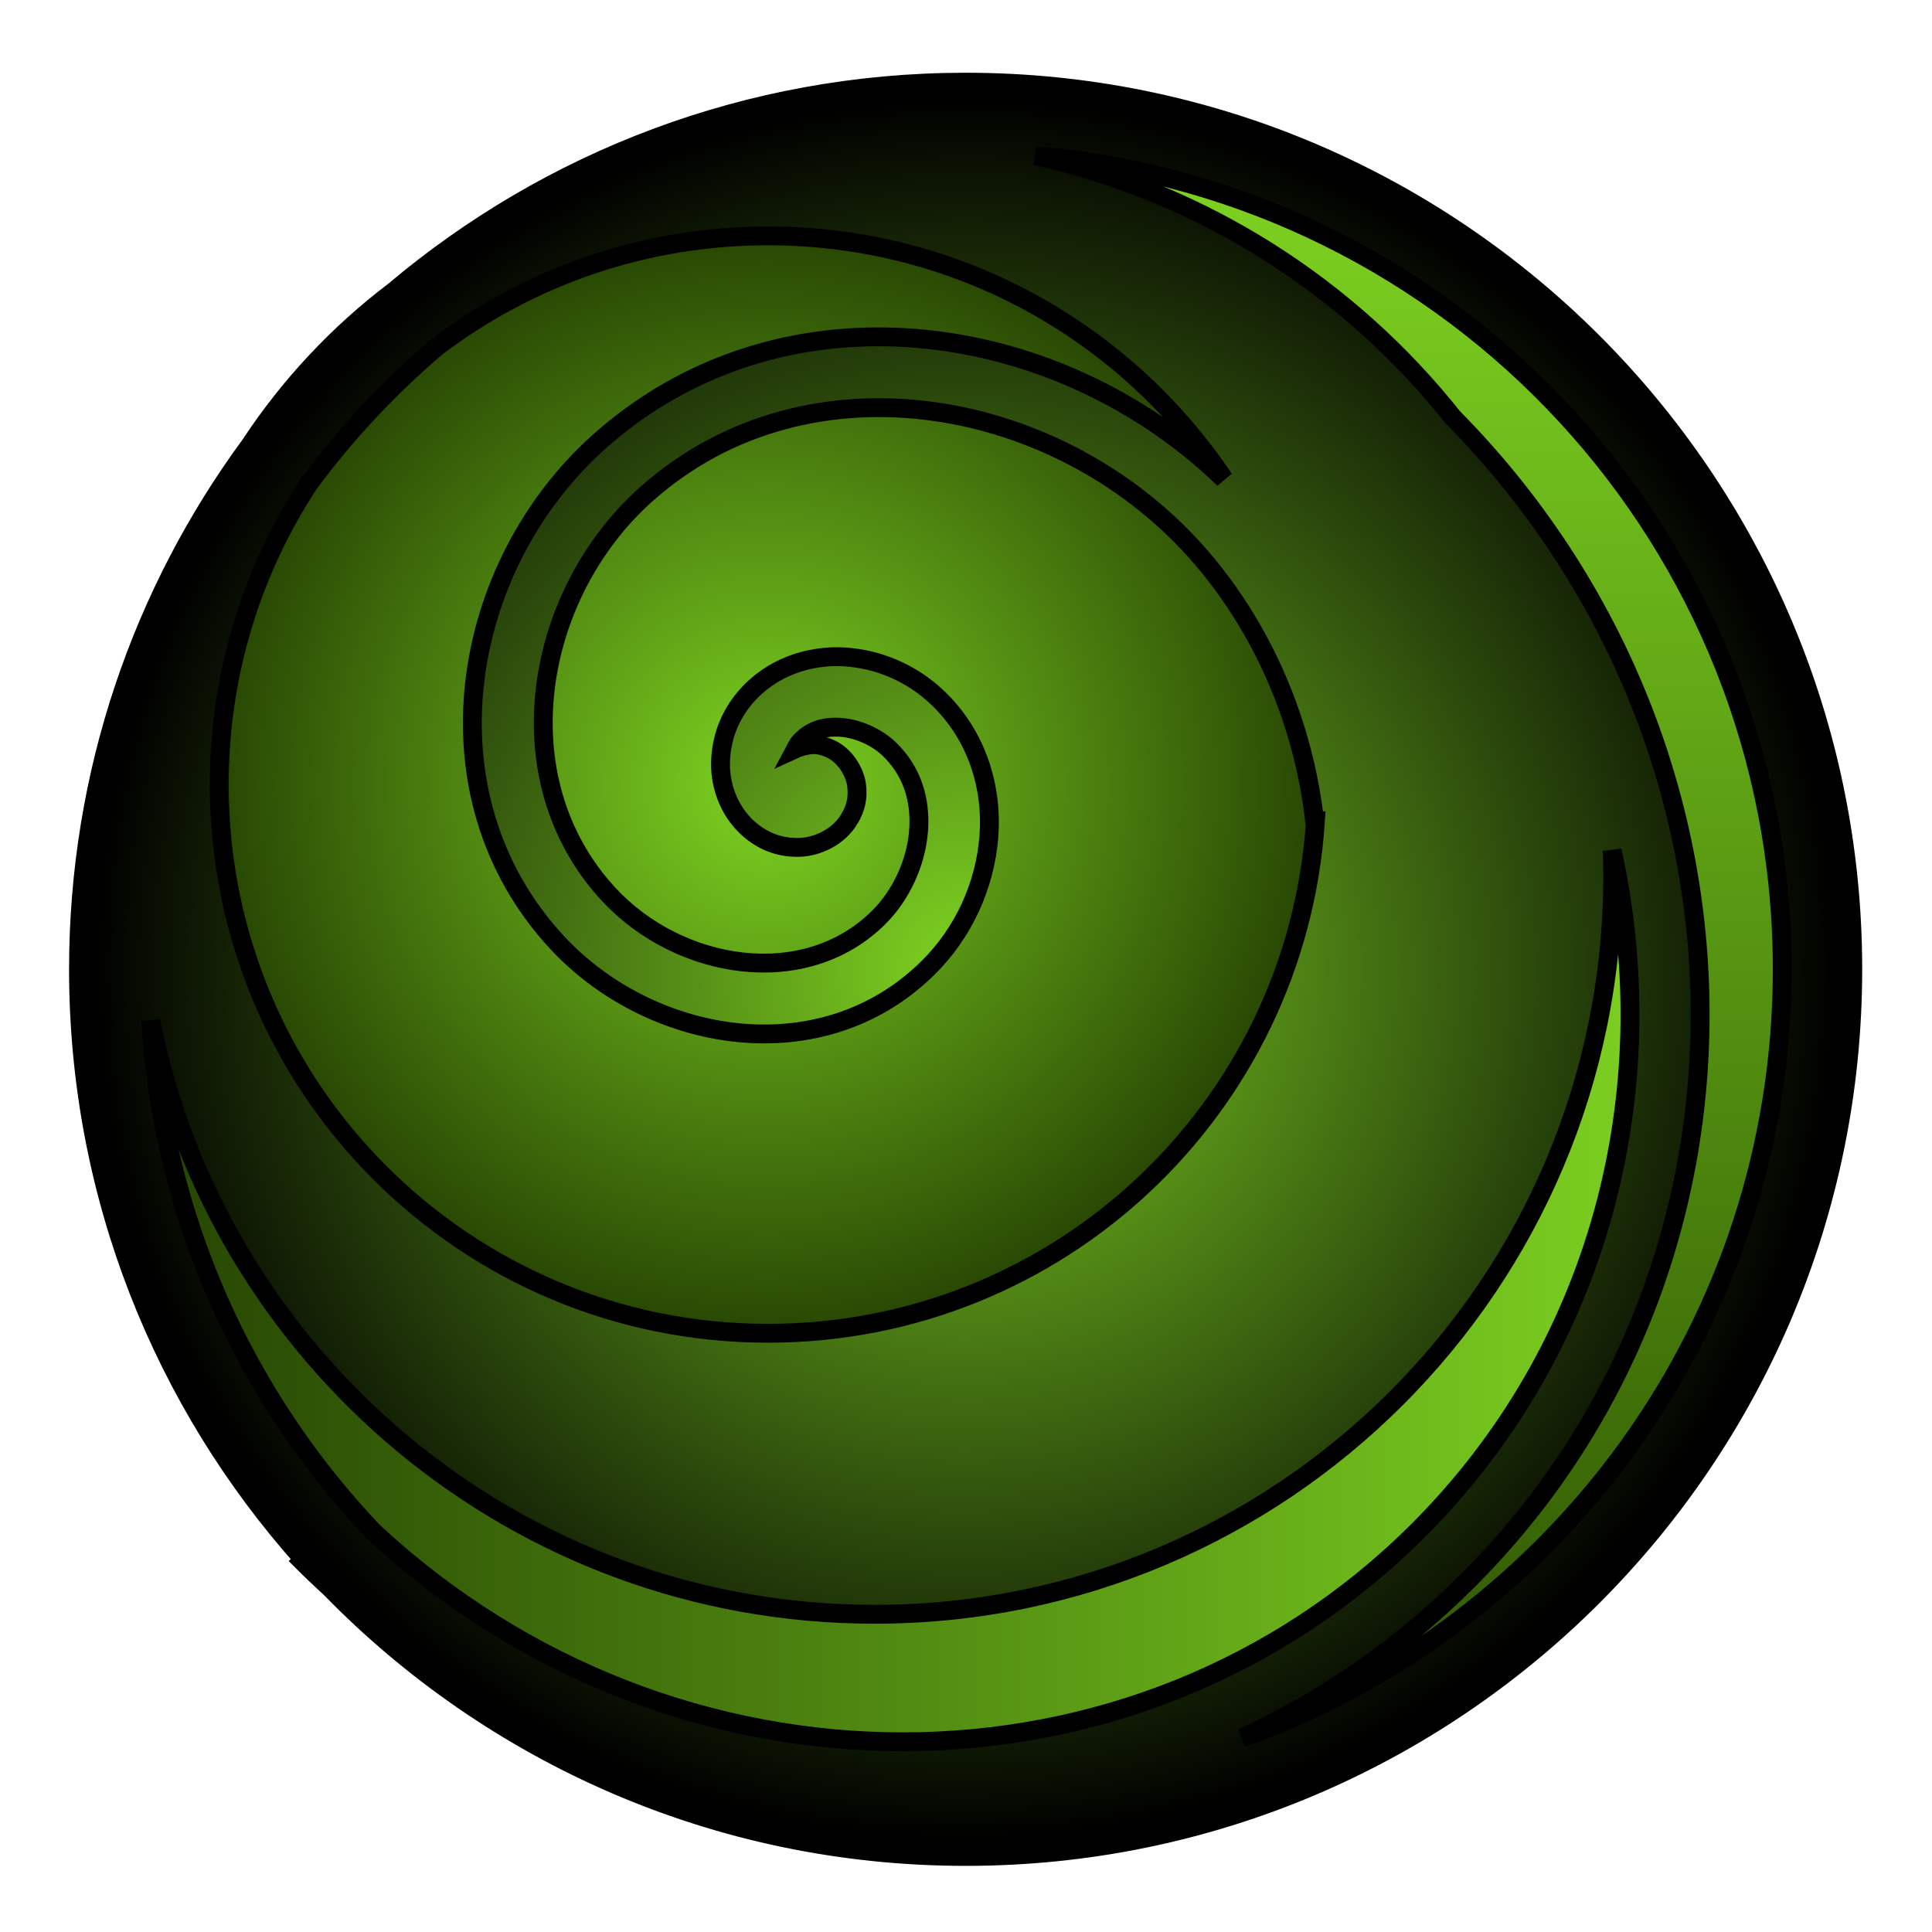 <svg xmlns="http://www.w3.org/2000/svg" viewBox="0 0 512 512" style="height: 512px; width: 512px;"><defs><filter id="shadow-2" height="300%" width="300%" x="-100%" y="-100%"><feFlood flood-color="rgba(255, 255, 255, 1)" result="flood"></feFlood><feComposite in="flood" in2="SourceGraphic" operator="atop" result="composite"></feComposite><feGaussianBlur in="composite" stdDeviation="15" result="blur"></feGaussianBlur><feOffset dx="0" dy="0" result="offset"></feOffset><feComposite in="SourceGraphic" in2="offset" operator="over"></feComposite></filter><filter id="shadow-12" height="300%" width="300%" x="-100%" y="-100%"><feFlood flood-color="rgba(255, 255, 255, 1)" result="flood"></feFlood><feComposite in="flood" in2="SourceGraphic" operator="atop" result="composite"></feComposite><feGaussianBlur in="composite" stdDeviation="15" result="blur"></feGaussianBlur><feOffset dx="0" dy="0" result="offset"></feOffset><feComposite in="SourceGraphic" in2="offset" operator="over"></feComposite></filter><filter id="shadow-13" height="300%" width="300%" x="-100%" y="-100%"><feFlood flood-color="rgba(255, 255, 255, 1)" result="flood"></feFlood><feComposite in="flood" in2="SourceGraphic" operator="atop" result="composite"></feComposite><feGaussianBlur in="composite" stdDeviation="15" result="blur"></feGaussianBlur><feOffset dx="0" dy="0" result="offset"></feOffset><feComposite in="SourceGraphic" in2="offset" operator="over"></feComposite></filter><filter id="shadow-14" height="300%" width="300%" x="-100%" y="-100%"><feFlood flood-color="rgba(255, 255, 255, 1)" result="flood"></feFlood><feComposite in="flood" in2="SourceGraphic" operator="atop" result="composite"></feComposite><feGaussianBlur in="composite" stdDeviation="15" result="blur"></feGaussianBlur><feOffset dx="0" dy="0" result="offset"></feOffset><feComposite in="SourceGraphic" in2="offset" operator="over"></feComposite></filter><radialGradient id="lorc-gold-shell-gradient-0"><stop offset="0%" stop-color="#fc88fc" stop-opacity="1"></stop><stop offset="100%" stop-color="#59197e" stop-opacity="1"></stop></radialGradient><radialGradient id="lorc-gold-shell-gradient-1"><stop offset="0%" stop-color="#50e3c2" stop-opacity="1"></stop><stop offset="100%" stop-color="#7ed321" stop-opacity="1"></stop></radialGradient><radialGradient id="lorc-gold-shell-gradient-2"><stop offset="0%" stop-color="#7ed321" stop-opacity="1"></stop><stop offset="100%" stop-color="#000000" stop-opacity="1"></stop></radialGradient><linearGradient id="lorc-gold-shell-gradient-3" x1="0" x2="0" y1="0" y2="1"><stop offset="0%" stop-color="#7ed321" stop-opacity="1"></stop><stop offset="100%" stop-color="#2f5602" stop-opacity="1"></stop></linearGradient><radialGradient id="lorc-gold-shell-gradient-4"><stop offset="0%" stop-color="#7ed321" stop-opacity="1"></stop><stop offset="100%" stop-color="#284703" stop-opacity="1"></stop></radialGradient><linearGradient id="lorc-gold-shell-gradient-5"><stop offset="0%" stop-color="#254402" stop-opacity="1"></stop><stop offset="100%" stop-color="#7ed321" stop-opacity="1"></stop></linearGradient><radialGradient id="lorc-gold-shell-gradient-7"><stop offset="0%" stop-color="#9013fe" stop-opacity="1"></stop><stop offset="100%" stop-color="#4a90e2" stop-opacity="1"></stop></radialGradient><radialGradient id="lorc-gold-shell-gradient-9"><stop offset="0%" stop-color="#9013fe" stop-opacity="1"></stop><stop offset="100%" stop-color="#4a90e2" stop-opacity="1"></stop></radialGradient></defs><g class="" transform="translate(0,0)" style=""><g><path d="M255.902 21.777C198.246 21.777 145.412 42.603 104.492 77.117L104.472 77.135C89.573 88.44 76.664 102.23 66.358 117.883C37.733 156.831 20.803 204.893 20.803 256.877C20.803 316.907 43.376 371.712 80.473 413.283L80.045 413.711C82.515 416.183 85.035 418.577 87.59 420.911C130.305 464.731 189.948 491.976 255.9 491.976C385.63 491.976 491 386.609 491 256.878C491 127.148 385.63 21.778 255.9 21.778Z" class="" fill="url(#lorc-gold-shell-gradient-2)" stroke="#000000" stroke-opacity="1" stroke-width="5" filter="url(#shadow-2)"></path><path d="M274.459 41.262C385.382 50.659 472.315 143.497 472.315 256.877C472.315 350.797 412.659 430.623 329.13 460.602C350.913 450.542 371.255 436.606 389.12 418.742C472.78 335.082 470.597 197.189 385.025 110.625C357.655 76.165 318.905 51.155 274.459 41.262Z" class="selected" fill="url(#lorc-gold-shell-gradient-3)" stroke="#000000" stroke-opacity="1" stroke-width="5"></path><path d="M203.517 62.506C253.935 62.506 298.287 88.054 324.362 126.932C300.794 104.122 269.094 90.515 237.274 89.344C235.534 89.28 233.792 89.254 232.052 89.264C205.944 89.427 180.057 98.081 158.829 117.008C121.819 150.008 111.429 210.678 147.573 249.705C172.543 276.669 217.745 284.359 245.95 256.48C255.313 247.227 261.048 234.735 262.057 221.732C263.067 208.73 258.987 194.865 248.377 184.807L248.375 184.805C241.658 178.44 232.88 174.612 223.65 174.082C214.42 173.552 204.328 176.796 197.463 184.879C193.336 189.737 191.031 195.781 190.943 202.261C190.856 208.741 193.558 216.108 199.75 220.731L199.76 220.739L199.768 220.745C203.298 223.368 207.314 224.703 211.898 224.558C216.483 224.411 222.223 221.944 225.191 216.868L225.191 216.865C226.811 214.095 227.401 211.505 227.019 208.16C226.636 204.816 224.033 199.943 219.459 198.172C216.982 197.212 215.589 197.119 212.995 197.705C212.378 197.845 211.665 198.065 210.917 198.405C211.182 197.911 211.404 197.345 211.714 196.978C214.514 193.681 218.064 192.483 222.579 192.742C227.094 193.002 232.162 195.192 235.519 198.372C241.751 204.282 244.066 211.952 243.419 220.285C242.772 228.619 238.802 237.263 232.812 243.185C213.112 262.655 179.846 257.037 161.292 237.002C133.035 206.492 141.462 157.539 171.272 130.959C214.354 92.549 282.037 105.196 318.637 148.087C335.267 167.573 345.56 192.275 348.422 217.839L348.59 217.819C343.514 293.606 280.612 353.331 203.52 353.331C123.1 353.331 58.106 288.341 58.106 207.919C58.106 178.419 66.859 151.002 81.902 128.101C91.786 114.761 103.169 102.604 115.802 91.871C140.172 73.435 170.547 62.505 203.52 62.505Z" class="" fill="url(#lorc-gold-shell-gradient-4)" stroke="#000000" stroke-opacity="1" stroke-width="5"></path><path d="M427.257 225.414C441.212 289.117 424.187 357.244 375.903 405.527C301.133 480.297 178.778 480.123 98.958 405.965C65.02 370.248 43.183 322.932 39.928 270.533C57.754 360.206 136.866 427.8 231.775 427.8C339.809 427.8 427.387 340.224 427.387 232.19C427.387 229.92 427.334 227.664 427.257 225.414Z" class="" fill="url(#lorc-gold-shell-gradient-5)" stroke="#000000" stroke-opacity="1" stroke-width="5"></path></g></g></svg>